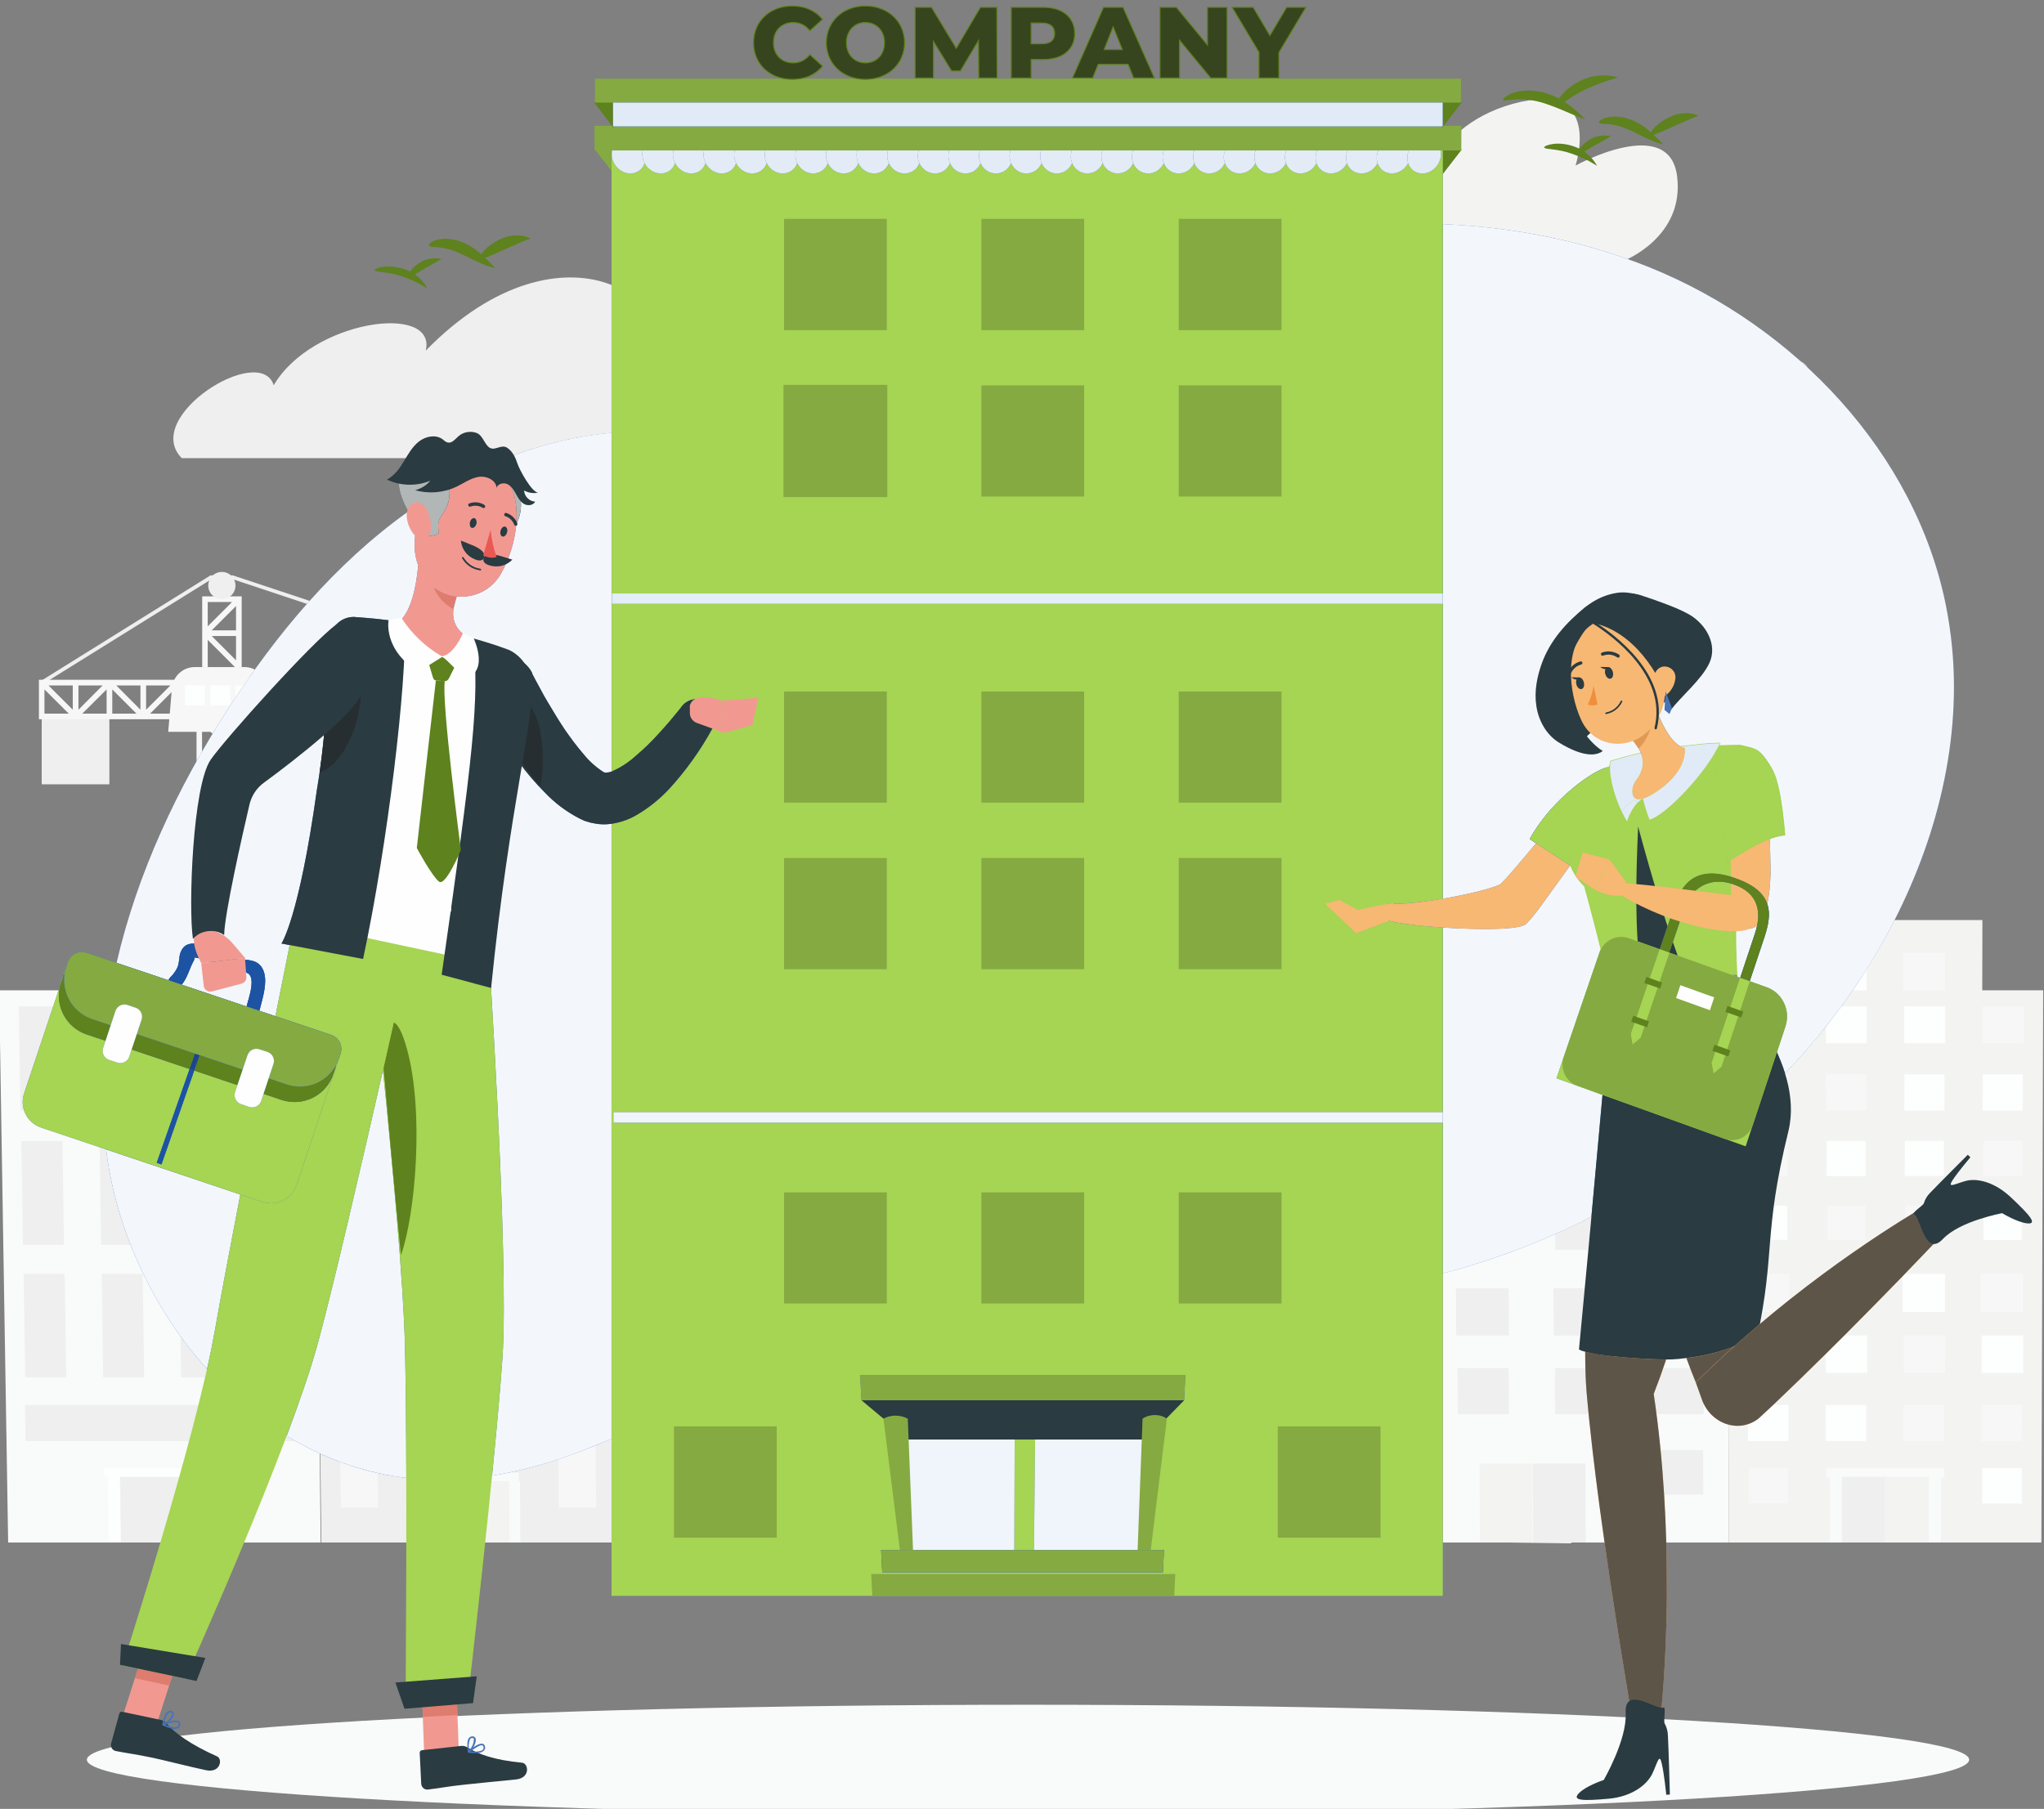 <?xml version="1.0" encoding="UTF-8"?>
<!DOCTYPE svg PUBLIC "-//W3C//DTD SVG 1.1//EN" "http://www.w3.org/Graphics/SVG/1.1/DTD/svg11.dtd">
<!-- Creator: CorelDRAW X7 -->
<svg xmlns="http://www.w3.org/2000/svg" xml:space="preserve" width="148mm" height="131mm" version="1.1" style="shape-rendering:geometricPrecision; text-rendering:geometricPrecision; image-rendering:optimizeQuality; fill-rule:evenodd; clip-rule:evenodd"
viewBox="0 0 14800 13100"
 xmlns:xlink="http://www.w3.org/1999/xlink">
 <rect x="0" y="0" width="14800" height="13100" fill="#808080" stroke="none"/>
 <defs>
  <style type="text/css">
   <![CDATA[
    .str0 {stroke:#5E821D;stroke-width:7.62}
    .str1 {stroke:#85AA42;stroke-width:7.62}
    .str2 {stroke:#A6D453;stroke-width:7.62}
    .fil23 {fill:#FEFEFE}
    .fil18 {fill:#F7B874}
    .fil27 {fill:#F19991}
    .fil26 {fill:#F18E3B}
    .fil34 {fill:#EA5854}
    .fil2 {fill:#FDFEFE}
    .fil13 {fill:#FBFDFE}
    .fil21 {fill:#F9FBFD}
    .fil4 {fill:#F9FAFA}
    .fil3 {fill:#F7F7F7}
    .fil7 {fill:#F3F7FC}
    .fil1 {fill:#F3F4F2}
    .fil15 {fill:#F0F4FB}
    .fil0 {fill:#EEEFEE}
    .fil29 {fill:#DE7C6F}
    .fil5 {fill:#E8EAE9}
    .fil25 {fill:#E19853}
    .fil14 {fill:#E3EEF9}
    .fil11 {fill:#E3EBF6}
    .fil12 {fill:#E0EBF7}
    .fil28 {fill:#D6D5D4}
    .fil24 {fill:#C7CBD3}
    .fil33 {fill:#B1B7B6}
    .fil22 {fill:#838D90}
    .fil19 {fill:#5E5549}
    .fil20 {fill:#698FC9}
    .fil6 {fill:#4673B8}
    .fil32 {fill:#272E31}
    .fil16 {fill:#2A3B41}
    .fil30 {fill:#1C53A2}
    .fil31 {fill:#1E458C}
    .fil17 {fill:#37451E}
    .fil8 {fill:#5E821D}
    .fil9 {fill:#85AA42}
    .fil10 {fill:#A6D453}
   ]]>
  </style>
 </defs>
 <g id="Layer_x0020_1">
  <path class="fil0" d="M1316 3318l3187 0c409,0 507,-572 121,-707 -5,-1 -9,-3 -14,-5 426,-356 -510,-1107 -1527,-67 80,-347 -824,-222 -1101,251 -98,-310 -960,229 -666,528z"/>
  <path class="fil1" d="M9841 1891l1911 0c0,0 449,-170 391,-617 -58,-448 -735,-75 -735,-75 0,0 205,-625 -450,-448 -655,178 -719,797 -719,797 0,0 -861,-150 -398,343z"/>
  <path class="fil1" d="M11597 3150l1262 0c0,0 296,-111 258,-407 -39,-296 -485,-49 -485,-49 0,0 135,-413 -298,-296 -432,117 -474,526 -474,526 0,0 -569,-99 -263,226z"/>
  <path class="fil1" d="M11010 9213l271 294 -275 0 4 -294zm2 -369l262 0 -266 278 4 -278zm3 -300l257 265 -261 0 4 -265zm5 -350l249 0 -253 252 4 -252zm3 -277l245 240 -248 1 3 -241zm5 -320l237 -1 -240 230 3 -229zm3 -257l235 219 -238 0 3 -219zm265 -51l1 220 -234 -218 233 -2zm4 534l-244 1 242 -231 2 230zm2 277l-246 -240 244 0 2 240zm2 350l-255 1 253 -254 2 253zm3 300l-258 -264 256 -1 2 265zm-3 411l-268 1 266 -280 2 279zm4 328l-270 -293 268 0 2 293zm47 69l-4 -374 0 -22 -3 -333 0 -22 -3 -317 -1 -20 -2 -302 -1 -20 -2 -288 -1 -18 -2 -275 0 -18 -3 -263 0 -17 -2 -218c-11,7 -23,13 -37,17l2 184 -233 1 188 -172c-18,4 -38,6 -59,7l-155 142 3 -166c-14,-6 -26,-13 -36,-22l-4 229 0 17 -5 263 0 17 -5 275 0 19 -5 287 0 20 -6 302 0 20 -5 317 -1 21 -6 333 0 23 -6 373 -33 1613 449 6 -22 -1619z"/>
  <path class="fil1" d="M11003 7016l-1 39c10,8 22,15 36,21l1 -60 -36 0zm325 -2l-18 0 -13 -12 -107 99c21,-1 40,-4 58,-7l44 -40 0 27c14,-4 26,-10 36,-17l0 -50z"/>
  <path class="fil1" d="M11381 6984c3,19 -4,37 -19,54l-13 12c-6,5 -13,10 -21,14 -10,7 -22,13 -36,17 -13,5 -28,10 -44,13 -18,3 -37,6 -58,7l-8 0 -18 1c-49,-1 -93,-11 -126,-26 -14,-6 -26,-13 -36,-21l-3 -2 -12 -12c-14,-15 -20,-33 -17,-52l27 -149 -71 1 246 -125 256 116 -72 2 25 150z"/>
  <polygon class="fil1" points="12509,7172 12518,11171 12808,11171 14491,11171 14781,11171 14794,7172 "/>
  <polygon class="fil1" points="12950,6663 12951,7555 13131,7555 14173,7555 14352,7555 14354,6663 "/>
  <polygon class="fil2" points="12949,7555 12653,7555 12652,7288 12948,7288 "/>
  <polygon class="fil2" points="13516,7555 13221,7555 13220,7288 13516,7288 "/>
  <polygon class="fil2" points="14084,7555 13788,7555 13788,7288 14085,7288 "/>
  <polygon class="fil3" points="14652,7555 14356,7555 14356,7288 14653,7288 "/>
  <polygon class="fil3" points="12945,8042 12656,8042 12655,7781 12944,7781 "/>
  <polygon class="fil3" points="13512,8042 13223,8042 13222,7781 13512,7781 "/>
  <polygon class="fil2" points="14079,8042 13789,8042 13790,7781 14079,7781 "/>
  <polygon class="fil2" points="14645,8042 14356,8042 14357,7781 14646,7781 "/>
  <polygon class="fil3" points="12942,8517 12660,8517 12659,8263 12942,8263 "/>
  <polygon class="fil2" points="13509,8517 13226,8517 13226,8263 13509,8263 "/>
  <polygon class="fil2" points="14075,8517 13792,8517 13793,8263 14075,8263 "/>
  <polygon class="fil2" points="13515,7172 13213,7172 13213,6900 13515,6900 "/>
  <polygon class="fil3" points="14083,7172 13781,7172 13781,6900 14083,6900 "/>
  <polygon class="fil3" points="14641,8517 14359,8517 14359,8263 14642,8263 "/>
  <polygon class="fil2" points="12941,8980 12666,8980 12665,8732 12941,8732 "/>
  <polygon class="fil3" points="13507,8980 13231,8980 13231,8732 13507,8732 "/>
  <polygon class="fil3" points="14073,8980 13797,8980 13797,8732 14073,8732 "/>
  <polygon class="fil2" points="14639,8980 14363,8980 14363,8732 14639,8732 "/>
  <polygon class="fil3" points="12954,9502 12646,9502 12646,9225 12954,9225 "/>
  <polygon class="fil2" points="13518,9502 13211,9502 13211,9225 13519,9225 "/>
  <polygon class="fil2" points="14083,9502 13776,9502 13776,9225 14083,9225 "/>
  <polygon class="fil3" points="14648,9502 14340,9502 14341,9225 14648,9225 "/>
  <polygon class="fil3" points="12956,9942 12655,9942 12655,9672 12955,9672 "/>
  <polygon class="fil2" points="13520,9942 13220,9942 13219,9672 13520,9672 "/>
  <polygon class="fil3" points="14084,9942 13784,9942 13784,9672 14085,9672 "/>
  <polygon class="fil2" points="14649,9942 14348,9942 14349,9672 14650,9672 "/>
  <polygon class="fil2" points="12949,10437 12656,10437 12656,10175 12949,10175 "/>
  <polygon class="fil2" points="13513,10437 13220,10437 13219,10175 13513,10175 "/>
  <polygon class="fil3" points="14076,10437 13783,10437 13783,10175 14076,10175 "/>
  <polygon class="fil3" points="14639,10437 14346,10437 14347,10175 14640,10175 "/>
  <polygon class="fil3" points="12949,10888 12663,10888 12663,10632 12949,10632 "/>
  <polygon class="fil2" points="14638,10888 14352,10888 14353,10632 14639,10632 "/>
  <polygon class="fil4" points="14078,10632 13223,10632 13225,10696 13249,10696 13249,11171 13334,11171 13334,10696 13968,10696 13967,11171 14053,11171 14054,10696 14079,10696 "/>
  <polygon class="fil0" points="13655,11171 13338,11171 13338,10696 13655,10696 "/>
  <polygon class="fil1" points="13964,11171 13647,11171 13647,10696 13964,10696 "/>
  <polygon class="fil4" points="12512,8445 12518,11171 12155,11171 10044,11171 9681,11171 9655,8445 "/>
  <polygon class="fil0" points="11969,9051 12323,9051 12322,8732 11968,8732 "/>
  <polygon class="fil0" points="11262,9051 11616,9051 11615,8732 11260,8732 "/>
  <polygon class="fil0" points="10555,9051 10909,9051 10907,8732 10553,8732 "/>
  <polygon class="fil0" points="9848,9051 10203,9051 10200,8732 9845,8732 "/>
  <polygon class="fil0" points="11955,9672 12337,9672 12336,9329 11954,9329 "/>
  <polygon class="fil0" points="11250,9672 11632,9672 11630,9329 11248,9329 "/>
  <polygon class="fil0" points="10544,9672 10926,9672 10924,9329 10542,9329 "/>
  <polygon class="fil0" points="9839,9672 10221,9672 10218,9329 9836,9329 "/>
  <polygon class="fil0" points="11965,10241 12336,10241 12335,9908 11964,9908 "/>
  <polygon class="fil0" points="11260,10241 11631,10241 11629,9908 11259,9908 "/>
  <polygon class="fil0" points="10556,10241 10926,10241 10924,9908 10553,9908 "/>
  <polygon class="fil0" points="9851,10241 10221,10241 10219,9908 9848,9908 "/>
  <polygon class="fil0" points="11973,10824 12333,10824 12332,10502 11972,10502 "/>
  <polygon class="fil0" points="9862,10824 10221,10824 10218,10502 9859,10502 "/>
  <polygon class="fil4" points="10539,10502 11651,10502 11651,10599 11580,10599 11583,11171 11480,11171 11477,10599 10714,10599 10718,11171 10616,11171 10612,10599 10540,10599 "/>
  <polygon class="fil0" points="11102,11171 11482,11171 11480,10599 11098,10599 "/>
  <polygon class="fil1" points="10716,11171 11097,11171 11093,10599 10712,10599 "/>
  <path class="fil1" d="M4002 6110c0,-42 0,-85 0,-128 0,-20 -30,-20 -30,0 0,47 0,94 0,141 0,9 7,15 15,15 48,5 84,65 43,105 -38,39 -99,9 -104,-43 -2,-19 -33,-20 -31,0 8,76 96,126 157,65 56,-57 18,-137 -50,-155z"/>
  <path class="fil3" d="M1750 6122l-258 -258 258 0 0 258zm0 655l-258 -257 258 0 0 257zm0 655l-258 -257 258 0 0 257zm-258 357l258 -258 0 258 -258 0zm229 -287l-258 258 0 -258 258 0zm29 -626l0 258 -258 0 258 -258zm-29 -29l-258 258 0 -258 258 0zm29 -626l0 258 -258 0 258 -258zm-29 -29l-258 258 0 -258 258 0zm29 -626l0 258 -258 0 258 -258zm-29 -29l-258 258 0 -258 258 0zm-258 -299l258 258 -258 0 0 -258zm0 655l258 258 -258 0 0 -258zm0 655l258 258 -258 0 0 -258zm0 655l258 258 -258 0 0 -258zm287 -2014l0 278 -293 -293 -14 15 -20 0 0 327 0 21 0 307 0 20 0 308 0 20 0 307 0 21 0 307 0 20 0 307 0 21 0 307 0 20 0 328 367 0 0 -328 0 -20 0 -307 0 -21 0 -307 0 -20 0 -307 0 -21 0 -307 0 -20 0 -308 0 -20 0 -307 0 -21 0 -327 -40 0z"/>
  <path class="fil3" d="M1533 4565l176 -176 0 176 -176 0zm176 217l-176 -176 176 0 0 176zm-29 -422l-176 176 0 -176 176 0zm-216 -41l0 246 0 20 0 246 40 0 0 -197 211 211 14 -14 21 0 0 -246 0 -20 0 -246 -286 0z"/>
  <polygon class="fil0" points="792,5680 302,5680 302,5189 792,5189 "/>
  <polygon class="fil0" points="3994,5898 3966,5898 3966,4953 1683,4194 1532,4194 309,4955 295,4932 1524,4167 1687,4167 1689,4168 3994,4933 "/>
  <path class="fil3" d="M3539 4964l175 0 0 176 -175 -176zm-29 204l0 -175 176 175 -176 0zm-41 0l-175 0 175 -175 0 175zm-204 -204l175 0 -175 176 0 -176zm-41 204l-176 0 176 -175 0 175zm-204 -204l175 0 -175 176 0 -176zm-41 176l-176 -176 176 0 0 176zm-205 28l0 -175 176 175 -176 0zm-40 0l-176 0 176 -175 0 175zm-205 -204l176 0 -176 176 0 -176zm-41 176l-175 -176 175 0 0 176zm-204 28l0 -175 176 175 -176 0zm-41 0l-175 0 175 -175 0 175zm-204 -204l175 0 -175 176 0 -176zm-41 176l-176 -176 176 0 0 176zm-204 28l0 -175 175 175 -175 0zm-41 0l-176 0 176 -175 0 175zm-205 -204l176 0 -176 176 0 -176zm-40 176l-176 -176 176 0 0 176zm-205 28l0 -175 176 175 -176 0zm-41 0l-175 0 175 -175 0 175zm-204 -204l176 0 -176 176 0 -176zm-41 176l-175 -176 175 0 0 176zm-204 28l0 -175 175 175 -175 0zm-41 0l-176 0 176 -175 0 175zm-204 -204l175 0 -175 176 0 -176zm-41 176l-176 -176 176 0 0 176zm-205 28l0 -175 176 175 -176 0zm3433 -204l176 0 -176 176 0 -176zm-41 246l28 0 287 -287 -294 0 -21 0 -224 0 -21 0 -225 0 -20 0 -225 0 -20 0 -225 0 -20 0 -225 0 -21 0 -224 0 -21 0 -225 0 -20 0 -225 0 -20 0 -225 0 -20 0 -225 0 -21 0 -224 0 -21 0 -225 0 -20 0 -225 0 -20 0 -245 0 0 286 245 0 20 0 225 0 20 0 225 0 21 0 224 0 21 0 225 0 20 0 225 0 20 0 225 0 20 0 225 0 21 0 224 0 21 0 225 0 20 0 225 0 20 0 225 0 20 0 225 0 21 0 224 0 0 1z"/>
  <path class="fil3" d="M1972 5300l-754 0 27 -317c8,-86 79,-152 165,-152l360 0c84,0 155,63 164,147l38 322z"/>
  <polygon class="fil2" points="1484,5108 1339,5108 1339,4963 1484,4963 "/>
  <polygon class="fil2" points="1667,5108 1522,5108 1522,4963 1667,4963 "/>
  <polygon class="fil2" points="1850,5108 1705,5108 1705,4963 1850,4963 "/>
  <path class="fil0" d="M1705 4241c0,54 -44,98 -98,98 -55,0 -99,-44 -99,-98 0,-55 44,-99 99,-99 54,0 98,44 98,99z"/>
  <path class="fil0" d="M3987 6067c-47,0 -84,-38 -84,-85l0 -84 168 0 0 84c0,47 -37,85 -84,85z"/>
  <polygon class="fil4" points="-6,7172 59,11171 349,11171 2032,11171 2322,11171 2279,7172 "/>
  <polygon class="fil0" points="136,7288 144,7775 146,7908 149,8042 445,8042 443,7908 441,7775 433,7288 "/>
  <polygon class="fil0" points="704,7288 712,7775 714,7908 715,8042 1012,8042 1010,7908 1008,7775 1001,7288 "/>
  <polygon class="fil0" points="1272,7288 1279,7775 1281,7908 1282,8042 1579,8042 1577,7908 1576,7775 1569,7288 "/>
  <polygon class="fil0" points="1840,7288 1846,7775 1849,7981 1849,8042 2146,8042 2145,7981 2143,7775 2137,7288 "/>
  <polygon class="fil0" points="154,8263 162,8749 164,8882 166,9016 463,9016 461,8882 459,8749 452,8263 "/>
  <polygon class="fil0" points="721,8263 728,8749 731,8937 732,9016 1029,9016 1028,8937 1025,8749 1018,8263 "/>
  <polygon class="fil0" points="1287,8263 1294,8749 1295,8882 1297,9016 1594,9016 1592,8882 1591,8749 1585,8263 "/>
  <polygon class="fil0" points="1854,8263 1859,8749 1861,8882 1863,9016 2159,9016 2158,8882 2156,8749 2151,8263 "/>
  <polygon class="fil0" points="171,9225 179,9709 181,9842 183,9975 480,9975 478,9842 476,9709 468,9225 "/>
  <polygon class="fil0" points="736,9225 743,9709 745,9842 747,9975 1044,9975 1042,9842 1040,9709 1033,9225 "/>
  <polygon class="fil0" points="1301,9225 1308,9709 1309,9842 1311,9975 1607,9975 1606,9842 1604,9709 1598,9225 "/>
  <polygon class="fil0" points="1866,9225 1872,9709 1874,9893 1875,9975 2171,9975 2170,9893 2168,9709 2163,9225 "/>
  <polygon class="fil0" points="2031,10175 1884,10175 1610,10175 1316,10175 1042,10175 748,10175 181,10175 185,10437 752,10437 1045,10437 1320,10437 1613,10437 1887,10437 2034,10437 2180,10437 2177,10175 "/>
  <polygon class="fil2" points="1609,10632 755,10632 754,10696 780,10696 787,11171 873,11171 866,10696 1499,10696 1506,11171 1591,11171 1585,10696 1609,10696 "/>
  <polygon class="fil0" points="1193,11171 876,11171 870,10696 1186,10696 "/>
  <polygon class="fil0" points="1502,11171 1185,11171 1179,10696 1496,10696 "/>
  <polygon class="fil0" points="4434,7403 4460,11171 4187,11171 2600,11171 2327,11171 2281,7403 "/>
  <polygon class="fil3" points="3673,10241 3790,10241 4312,10241 4312,10361 4313,10482 4317,10919 4046,10919 4043,10470 3779,10470 3675,10470 3523,10470 3521,10241 "/>
  <polygon class="fil3" points="2644,10241 2748,10241 3243,10241 3246,10470 2733,10470 2738,10919 2468,10919 2463,10482 2461,10307 2460,10241 "/>
  <polygon class="fil4" points="3021,10664 3756,10664 3757,10728 3765,10728 3768,11171 3689,11171 3685,10728 3094,10728 3099,11171 3019,11171 3014,10728 3022,10728 "/>
  <polygon class="fil1" points="3391,11171 3686,11171 3682,10728 3386,10728 "/>
  <polygon class="fil5" points="3102,11171 3397,11171 3393,10728 3097,10728 "/>
  <polygon class="fil3" points="3483,7555 4302,7555 4307,8263 3489,8263 "/>
  <polygon class="fil3" points="2420,7555 3240,7555 3247,8263 2429,8263 "/>
  <polygon class="fil3" points="3505,8445 4290,8445 4295,9121 3511,9121 "/>
  <polygon class="fil3" points="2445,8445 3229,8445 3236,9121 2453,9121 "/>
  <polygon class="fil3" points="3513,9364 4302,9364 4307,10042 3520,10042 "/>
  <polygon class="fil3" points="2456,9364 3245,9364 3252,10042 2464,10042 "/>
  <path class="fil6" d="M3367 3453c-719,374 -1278,1003 -1718,1685 -625,969 -1048,2131 -869,3271 179,1140 1086,2210 2234,2301 1471,117 2668,-1278 4136,-1431 559,-59 1119,68 1680,104 1660,106 3351,-644 4388,-1945 680,-853 1086,-1977 873,-3047 -221,-1112 -1098,-2031 -2148,-2455 -1049,-424 -2244,-394 -3332,-81 -1008,289 -1812,844 -2715,1342 -364,201 -777,-69 -1184,-74 -466,-6 -933,115 -1345,330z"/>
  <path class="fil7" d="M2942 10703c-70,-8 -139,-20 -207,-35 -92,-21 -183,-48 -271,-80 -50,-19 -100,-40 -149,-62 -59,-27 -117,-57 -174,-89 -22,-12 -44,-25 -65,-38 95,-255 178,-494 228,-680 110,-404 314,-1289 469,-1968 71,700 148,1541 159,1990 6,252 9,602 10,962zm621 -16c31,-313 59,-617 75,-850 50,-728 -106,-3057 -106,-3057l-24 -5c147,-545 221,-948 254,-1249 55,74 114,144 179,209 73,78 159,143 254,192l21 10c7,3 18,9 28,11 19,7 39,12 59,15 24,5 47,7 71,7 15,0 31,-1 46,-3 3,0 5,-1 8,-1l0 4453c-38,16 -76,33 -115,48 -89,37 -179,71 -269,101 -158,52 -318,93 -481,119zm-2064 -772c-374,-416 -632,-953 -719,-1506 -4,-28 -8,-57 -12,-85l972 326c-73,380 -141,737 -184,984 -15,85 -34,180 -57,281zm8948 -692l0 -1093 1 0 0 -75 -1 0 0 -1338c102,7 210,11 306,11 149,0 270,-10 298,-38 71,-70 142,-182 318,-422l5 3c21,50 52,101 100,147 0,0 68,245 119,455 -5,8 -9,17 -12,27l-311 909 148 53c1,0 2,1 3,1l182 66c-24,267 -52,578 -80,883 -86,44 -173,86 -262,125 -263,117 -536,212 -814,286zm2478 -1450c-16,-52 -37,-104 -59,-153l62 -188c7,-23 11,-47 11,-71 0,-92 -57,-179 -147,-211l-123 -44 107 -320c19,-57 32,-112 32,-163 0,-26 -3,-52 -12,-76 13,-56 21,-128 24,-220 0,0 -1,-112 -5,-254 36,-13 72,-23 108,-26l0 0c-21,-240 -49,-400 -95,-479 -27,-46 -55,-93 -96,-126 -18,-14 -50,-25 -80,-32 -7,-2 -15,-3 -22,-4 -6,-2 -12,-4 -18,-6 -9,-1 -17,-2 -26,-2 0,0 0,0 0,0 -43,0 -91,1 -142,4l11 -19c-59,1 -123,5 -189,14 -31,3 -63,6 -95,10 -110,-56 -189,-282 -224,-415l-128 366c13,15 25,31 36,48 3,5 7,10 10,15 0,0 0,0 0,0 6,11 12,22 16,34 -19,4 -38,9 -58,13 -53,13 -108,29 -160,45 -3,12 -6,25 -8,40 -3,1 -6,2 -10,3l0 0c-95,12 -409,228 -569,521l0 0 46 30c-59,71 -242,291 -264,300 -76,34 -246,73 -411,102l0 -2136 1 0 0 -75 -1 0 0 -2675c513,22 1020,121 1496,313 1050,424 1927,1343 2148,2455 38,193 57,388 57,583 0,716 -245,1430 -633,2047 -33,51 -66,102 -100,151 -27,39 -54,78 -82,116 -37,50 -74,99 -113,147 0,1 -1,2 -2,3 -31,39 -63,79 -96,117 -64,75 -129,148 -197,218zm-10931 -413l-116 -39c14,-57 42,-142 42,-217 0,-41 -9,-80 -32,-108 -42,-51 -106,-41 -164,-52 -103,-21 -209,-111 -317,-111 -6,0 -13,1 -19,1 -39,4 -61,21 -78,57 -18,40 -7,85 -31,127 -12,22 -28,43 -46,60 -7,7 -11,14 -13,22l-376 -126c149,-649 443,-1275 805,-1836 352,-547 781,-1059 1308,-1434 24,44 49,80 61,97 -21,111 -25,200 10,293 -14,158 -50,330 -137,409l-17 -2c-104,-17 -213,-26 -300,-32l-3 -1 -5 0c-2,0 -4,0 -6,0 -91,0 -167,73 -170,165 -8,251 -28,692 -96,1090 -129,926 -256,1110 -256,1110l59 12c-24,120 -60,301 -103,515zm-209 -70l-273 -92 -197 -66c44,-54 54,-112 87,-173 5,-9 7,-16 7,-21 0,-2 -1,-3 -1,-5 4,2 10,3 19,4 21,2 43,14 62,21 50,20 98,43 148,61 44,16 121,9 158,30 20,12 27,37 27,66 0,60 -29,141 -37,175zm10815 -208l-20 -7 -1 -7c-1,-2 -2,-3 -3,-4 -7,-129 -11,-253 -7,-389 1,2 2,3 3,4 20,23 54,46 91,46 20,0 40,-6 60,-24 -4,20 -9,40 -16,60l-107 321zm-8215 -1486c-6,-1 -9,-2 -9,-2l-2 -1 -1 0 -7 -4c-52,-34 -99,-76 -138,-124 -49,-57 -94,-117 -137,-179 -43,-64 -84,-132 -125,-201 -20,-34 -40,-69 -58,-104 -19,-34 -39,-72 -55,-103l0 -5c-32,-62 -89,-102 -153,-113 -20,-18 -43,-33 -68,-44 -58,-28 -118,-52 -179,-72 -9,-2 -18,-4 -27,-7 0,0 0,0 0,0 -124,-59 -154,-140 -143,-226 0,0 0,0 0,0l24 -91 0 0c0,0 0,0 0,-1 11,2 23,2 35,2 49,0 99,-11 146,-34 60,-30 109,-77 141,-136 54,-94 99,-227 110,-358 22,-43 33,-89 33,-136 0,-46 -11,-93 -33,-135l-56 -28c-18,-32 -42,-61 -71,-86 -19,-17 -40,-32 -61,-43 278,-122 575,-202 877,-231l0 2454c-14,5 -29,7 -43,8z"/>
  <path class="fil4" d="M14258 12744c0,221 -3051,399 -6815,399 -3763,0 -6814,-178 -6814,-399 0,-220 3051,-398 6814,-398 3764,0 6815,178 6815,398z"/>
  <polygon class="fil6" points="4309,1086 4440,1256 10445,1256 10577,1086 "/>
  <polygon class="fil8 str0" points="10447,1254 10447,1086 10577,1086 "/>
  <polygon class="fil9" points="4428,1240 4309,1086 4428,1086 "/>
  <polygon class="fil6" points="10447,11558 4428,11558 4428,868 10447,868 "/>
  <path class="fil10" d="M10447 11558l-6019 0 0 -5592c62,-9 121,-30 175,-60 89,-51 169,-115 239,-189 123,-134 229,-282 316,-441 42,-63 25,-148 -37,-190 -24,-16 -50,-23 -76,-23 -44,0 -88,21 -114,60l-4 6c-23,28 -49,60 -75,91 -26,31 -53,60 -79,89 -52,58 -107,112 -166,162 -49,45 -105,83 -166,111 -4,2 -8,4 -13,6l0 -4502 5 0c-3,14 -4,29 -3,45 8,69 68,125 134,125 50,0 89,-30 103,-75 23,45 69,75 118,75 49,0 89,-30 103,-75 23,45 68,75 117,75 50,0 89,-30 104,-75 23,45 68,75 117,75 49,0 89,-30 104,-75 22,45 67,75 116,75 50,0 90,-30 106,-75 21,45 66,75 115,75 49,0 90,-30 106,-75 21,45 65,75 115,75 49,0 90,-30 106,-75 21,45 65,75 114,75 49,0 90,-30 107,-75 21,45 64,75 114,75 49,0 90,-30 107,-75 20,45 64,75 113,75 50,0 91,-30 108,-75 20,45 64,75 113,75 49,0 91,-30 109,-75 19,45 62,75 111,75 50,0 92,-30 110,-75 19,45 62,75 111,75 49,0 91,-30 110,-75 19,45 61,75 110,75 50,0 92,-30 111,-75 18,45 61,75 110,75 49,0 92,-30 111,-75 18,45 60,75 110,75 49,0 92,-30 111,-75 18,45 60,75 109,75 49,0 93,-30 112,-75 18,45 59,75 109,75 49,0 92,-30 113,-75 17,45 58,75 107,75 49,0 93,-30 114,-75 16,45 58,75 107,75 49,0 93,-30 114,-75 16,45 57,75 106,75 50,0 94,-30 115,-75 16,45 57,75 106,75 49,0 94,-30 115,-75 16,45 56,75 105,75 50,0 94,-30 116,-75 16,45 56,75 105,75 49,0 94,-30 116,-75 15,45 55,75 105,75 49,0 94,-30 117,-75 14,45 54,75 103,75 49,0 95,-30 118,-75 14,45 53,75 103,75 66,0 126,-56 133,-125 2,-16 1,-31 -3,-45l18 0 0 3212 -6017 0 0 75 6017 0 0 2136c-128,21 -253,36 -331,36 -18,0 -33,-1 -46,-2 0,0 -1,-1 -2,-1 -36,0 -83,94 -10,125 41,18 205,38 389,50l0 1338 -6005 0 0 75 6005 0 0 1093 0 1948 0 387zm-4067 -332l8 161 2032 0 8 -161 -2048 0zm1115 -801l-8 801 772 0 38 -801 -802 0zm-918 0l-5 801 772 0 3 -801 -770 0zm-349 -465l10 181 2336 0 9 -181 -2355 0zm4219 -9045l-6019 0 0 -15 11 15 6007 0 1 -1 0 1z"/>
  <path class="fil11" d="M4564 1256c-66,0 -126,-56 -134,-125 -1,-16 0,-31 3,-45l222 0c-4,14 -5,29 -3,45 2,18 7,35 15,50 -14,45 -53,75 -103,75z"/>
  <path class="fil11" d="M4785 1256c-49,0 -95,-30 -118,-75 -8,-15 -13,-32 -15,-50 -2,-16 -1,-31 3,-45l222 0c-4,14 -5,29 -4,45 2,18 7,35 15,50 -14,45 -54,75 -103,75z"/>
  <path class="fil11" d="M5005 1256c-49,0 -94,-30 -117,-75 -8,-15 -13,-32 -15,-50 -1,-16 0,-31 4,-45l222 0c-4,14 -5,29 -4,45 1,18 6,35 14,50 -15,45 -54,75 -104,75z"/>
  <path class="fil11" d="M5226 1256c-49,0 -94,-30 -117,-75 -8,-15 -13,-32 -14,-50 -1,-16 0,-31 4,-45l222 0c-4,14 -6,29 -5,45 2,18 7,35 14,50 -15,45 -55,75 -104,75z"/>
  <path class="fil11" d="M5446 1256c-49,0 -94,-30 -116,-75 -7,-15 -12,-32 -14,-50 -1,-16 1,-31 5,-45l222 0c-4,14 -6,29 -5,45 1,18 6,35 14,50 -16,45 -56,75 -106,75z"/>
  <path class="fil11" d="M5667 1256c-49,0 -94,-30 -115,-75 -8,-15 -13,-32 -14,-50 -1,-16 1,-31 5,-45l222 0c-5,14 -6,29 -5,45 1,18 5,35 13,50 -16,45 -57,75 -106,75z"/>
  <path class="fil11" d="M5888 1256c-50,0 -94,-30 -115,-75 -8,-15 -12,-32 -13,-50 -1,-16 0,-31 5,-45l222 0c-5,14 -7,29 -6,45 1,18 6,35 13,50 -16,45 -57,75 -106,75z"/>
  <path class="fil11" d="M6108 1256c-49,0 -93,-30 -114,-75 -7,-15 -12,-32 -13,-50 -1,-16 1,-31 6,-45l221 0c-4,14 -6,29 -5,45 1,18 5,35 12,50 -17,45 -58,75 -107,75z"/>
  <path class="fil11" d="M6329 1256c-50,0 -93,-30 -114,-75 -7,-15 -11,-32 -12,-50 -1,-16 1,-31 5,-45l222 0c-4,14 -6,29 -6,45 1,18 5,35 12,50 -17,45 -58,75 -107,75z"/>
  <path class="fil11" d="M6549 1256c-49,0 -93,-30 -113,-75 -7,-15 -11,-32 -12,-50 0,-16 2,-31 6,-45l222 0c-4,14 -7,29 -6,45 0,18 4,35 11,50 -17,45 -58,75 -108,75z"/>
  <path class="fil11" d="M6770 1256c-49,0 -93,-30 -113,-75 -7,-15 -11,-32 -11,-50 -1,-16 2,-31 6,-45l222 0c-5,14 -7,29 -7,45 1,18 5,35 12,50 -18,45 -60,75 -109,75z"/>
  <path class="fil11" d="M6990 1256c-49,0 -92,-30 -111,-75 -7,-15 -11,-32 -12,-50 0,-16 2,-31 7,-45l222 0c-5,14 -7,29 -7,45 0,18 4,35 11,50 -18,45 -60,75 -110,75z"/>
  <path class="fil11" d="M7211 1256c-49,0 -92,-30 -111,-75 -7,-15 -11,-32 -11,-50 0,-16 2,-31 7,-45l222 0c-5,14 -8,29 -8,45 1,18 4,35 11,50 -19,45 -61,75 -110,75z"/>
  <path class="fil11" d="M7431 1256c-49,0 -91,-30 -110,-75 -7,-15 -10,-32 -11,-50 0,-16 3,-31 8,-45l222 0c-5,14 -8,29 -8,45 0,18 4,35 10,50 -19,45 -61,75 -111,75z"/>
  <path class="fil11" d="M7652 1256c-49,0 -92,-30 -110,-75 -6,-15 -10,-32 -10,-50 0,-16 3,-31 8,-45l222 0c-5,14 -8,29 -8,45 -1,18 3,35 9,50 -19,45 -62,75 -111,75z"/>
  <path class="fil11" d="M7873 1256c-50,0 -92,-30 -110,-75 -6,-15 -10,-32 -9,-50 0,-16 3,-31 8,-45l222 0c-6,14 -9,29 -9,45 0,18 3,35 9,50 -19,45 -62,75 -111,75z"/>
  <path class="fil11" d="M8093 1256c-49,0 -91,-30 -109,-75 -6,-15 -9,-32 -9,-50 0,-16 3,-31 9,-45l222 0c-6,14 -9,29 -9,45 -1,18 2,35 8,50 -19,45 -63,75 -112,75z"/>
  <path class="fil11" d="M8314 1256c-50,0 -91,-30 -109,-75 -6,-15 -9,-32 -8,-50 0,-16 3,-31 9,-45l221 0c-5,14 -8,29 -9,45 0,18 3,35 9,50 -21,45 -64,75 -113,75z"/>
  <path class="fil11" d="M8534 1256c-49,0 -90,-30 -107,-75 -6,-15 -9,-32 -9,-50 1,-16 4,-31 9,-45l222 0c-5,14 -9,29 -9,45 -1,18 2,35 8,50 -21,45 -65,75 -114,75z"/>
  <path class="fil11" d="M8755 1256c-49,0 -91,-30 -107,-75 -6,-15 -9,-32 -8,-50 0,-16 4,-31 9,-45l222 0c-5,14 -9,29 -10,45 -1,18 2,35 8,50 -21,45 -65,75 -114,75z"/>
  <path class="fil11" d="M8975 1256c-49,0 -90,-30 -106,-75 -6,-15 -9,-32 -8,-50 1,-16 5,-31 10,-45l222 0c-6,14 -9,29 -10,45 -1,18 1,35 7,50 -21,45 -65,75 -115,75z"/>
  <path class="fil11" d="M9196 1256c-49,0 -90,-30 -106,-75 -6,-15 -8,-32 -7,-50 1,-16 4,-31 10,-45l222 0c-6,14 -10,29 -11,45 -1,18 2,35 7,50 -21,45 -66,75 -115,75z"/>
  <path class="fil11" d="M9416 1256c-49,0 -89,-30 -105,-75 -5,-15 -8,-32 -7,-50 1,-16 5,-31 11,-45l222 0c-6,14 -10,29 -11,45 -1,18 1,35 6,50 -22,45 -66,75 -116,75z"/>
  <path class="fil11" d="M9637 1256c-49,0 -89,-30 -105,-75 -5,-15 -7,-32 -6,-50 1,-16 5,-31 11,-45l222 0c-6,14 -10,29 -11,45 -2,18 0,35 5,50 -22,45 -67,75 -116,75z"/>
  <path class="fil11" d="M9858 1256c-50,0 -90,-30 -105,-75 -5,-15 -7,-32 -5,-50 1,-16 5,-31 11,-45l222 0c-6,14 -10,29 -12,45 -2,18 1,35 6,50 -23,45 -68,75 -117,75z"/>
  <path class="fil11" d="M10078 1256c-49,0 -89,-30 -103,-75 -5,-15 -8,-32 -6,-50 2,-16 6,-31 12,-45l222 0c-7,14 -11,29 -12,45 -2,18 0,35 5,50 -23,45 -69,75 -118,75z"/>
  <path class="fil11" d="M10299 1256c-50,0 -89,-30 -103,-75 -5,-15 -7,-32 -5,-50 1,-16 5,-31 12,-45l226 0c4,14 5,29 3,45 -7,69 -67,125 -133,125z"/>
  <polygon class="fil9 str1" points="4309,915 10578,915 10577,1086 4309,1086 "/>
  <polygon class="fil6" points="4308,743 4439,915 10446,915 10578,743 "/>
  <polygon class="fil8 str0" points="10446,915 10446,743 4439,743 4439,915 4308,743 10578,743 "/>
  <polygon class="fil9" points="4308,570 10579,570 10578,743 4308,743 "/>
  <polygon class="fil6" points="4439,743 10446,743 10446,915 4439,915 "/>
  <polygon class="fil12" points="10446,915 4439,915 4439,743 10446,743 "/>
  <polygon class="fil13" points="10448,4373 10447,4373 10447,4298 10448,4298 "/>
  <polygon class="fil14" points="10447,4373 4430,4373 4430,4298 10447,4298 "/>
  <polygon class="fil2" points="10448,8130 10447,8130 10447,8055 10448,8055 "/>
  <polygon class="fil15" points="10447,8130 4442,8130 4442,8055 10447,8055 "/>
  <polygon class="fil9" points="6421,2391 5677,2391 5677,1585 6421,1585 "/>
  <polygon class="fil9" points="7850,2391 7106,2391 7106,1585 7850,1585 "/>
  <polygon class="fil9" points="9279,2391 8535,2391 8535,1585 9279,1585 "/>
  <polygon class="fil9 str1" points="6421,3596 5677,3596 5677,2791 6421,2791 "/>
  <polygon class="fil9" points="7850,3596 7106,3596 7106,2791 7850,2791 "/>
  <polygon class="fil9" points="9279,3596 8535,3596 8535,2791 9279,2791 "/>
  <polygon class="fil9" points="6421,9440 5677,9440 5677,8635 6421,8635 "/>
  <polygon class="fil9" points="7850,9440 7106,9440 7106,8635 7850,8635 "/>
  <polygon class="fil9" points="9279,9440 8535,9440 8535,8635 9279,8635 "/>
  <polygon class="fil9" points="5624,11136 4880,11136 4880,10330 5624,10330 "/>
  <polygon class="fil9" points="9996,11136 9252,11136 9252,10330 9996,10330 "/>
  <polygon class="fil9" points="6421,5813 5677,5813 5677,5008 6421,5008 "/>
  <polygon class="fil9" points="7850,5813 7106,5813 7106,5008 7850,5008 "/>
  <polygon class="fil9" points="9279,5813 8535,5813 8535,5008 9279,5008 "/>
  <polygon class="fil9" points="6421,7019 5677,7019 5677,6214 6421,6214 "/>
  <polygon class="fil9" points="7850,7019 7106,7019 7106,6214 7850,6214 "/>
  <polygon class="fil9" points="9279,7019 8535,7019 8535,6214 9279,6214 "/>
  <polygon class="fil15" points="7344,11226 6572,11226 6577,10425 7347,10425 "/>
  <polygon class="fil15" points="8259,11226 7487,11226 7495,10425 8297,10425 "/>
  <polygon class="fil6" points="8420,11387 6388,11387 6380,11226 8428,11226 "/>
  <polygon class="fil9" points="8420,11387 6388,11387 6380,11226 8428,11226 "/>
  <polygon class="fil9" points="8502,11558 6316,11558 6308,11399 8510,11399 "/>
  <polygon class="fil9" points="8574,10141 6238,10141 6228,9960 8583,9960 "/>
  <polygon class="fil16" points="6238,10141 6577,10425 8297,10425 8574,10141 "/>
  <path class="fil9" d="M6397 10274l119 952 95 0 -38 -952c-55,-29 -124,-29 -176,0z"/>
  <path class="fil9" d="M8449 10274l-117 952 -95 0 36 -952c52,-35 127,-35 176,0z"/>
  <path class="fil17 str0" d="M5456 309c0,-155 118,-266 280,-266 94,0 170,35 220,97l-92 83c-32,-39 -71,-60 -120,-60 -84,0 -143,58 -143,146 0,88 59,146 143,146 49,0 88,-21 120,-60l92 84c-50,62 -126,96 -220,96 -162,0 -280,-110 -280,-266z"/>
  <path class="fil17 str0" d="M6404 309c0,-88 -60,-146 -138,-146 -77,0 -137,58 -137,146 0,89 60,146 137,146 78,0 138,-57 138,-146zm-421 0c0,-153 120,-266 283,-266 164,0 284,113 284,266 0,154 -120,266 -284,266 -163,0 -283,-112 -283,-266z"/>
  <polygon class="fil17 str0" points="7087,565 7085,294 6954,514 6890,514 6759,301 6759,565 6626,565 6626,53 6745,53 6924,349 7099,53 7218,53 7220,565 "/>
  <path class="fil17 str0" d="M7636 243c0,-48 -30,-76 -90,-76l-80 0 0 150 80 0c60,0 90,-28 90,-74zm146 0c0,116 -88,188 -227,188l-89 0 0 134 -144 0 0 -512 233 0c139,0 227,73 227,190z"/>
  <path class="fil17 str0" d="M8126 359l-66 -164 -65 164 131 0zm42 107l-216 0 -40 99 -147 0 225 -512 142 0 227 512 -151 0 -40 -99z"/>
  <polygon class="fil17 str0" points="8885,53 8885,565 8766,565 8541,292 8541,565 8399,565 8399,53 8518,53 8743,326 8743,53 "/>
  <polygon class="fil17 str0" points="9260,381 9260,565 9116,565 9116,379 8921,53 9074,53 9195,257 9316,53 9456,53 "/>
  <path class="fil18" d="M11386 6245c-189,256 -262,373 -335,445 -80,79 -894,19 -993,-23 -75,-31 -23,-129 12,-124 135,18 639,-70 788,-136 26,-11 282,-322 282,-322l246 160z"/>
  <path class="fil6" d="M11076 6077c160,-293 474,-509 569,-521 137,-18 183,9 143,120 -68,187 -193,385 -370,624l-342 -223z"/>
  <path class="fil10" d="M11374 6271l-5 -3 -247 -161 -46 -30c160,-293 474,-509 569,-521l0 0c-45,17 -123,236 -123,236 -102,222 -195,268 -189,309 6,44 15,106 41,170z"/>
  <path class="fil10 str2" d="M11645 5556c79,-28 112,-39 236,-71 146,-35 294,-59 443,-73 94,-11 187,-14 262,-14 8,-1 17,0 26,2 67,15 110,85 97,155 -147,776 -154,1120 -133,1520l-892 32c-23,1 -43,-16 -47,-40 -40,-201 -163,-649 -163,-649 -112,-107 -130,-240 -141,-317 -6,-41 87,-87 189,-309 0,0 78,-219 123,-236z"/>
  <path class="fil16" d="M12209 7088l-325 12c-49,-387 -39,-729 -23,-1114 105,386 204,724 348,1102z"/>
  <path class="fil18" d="M12303 10067c-8,-18 -16,-36 -24,-55 -350,-840 -619,-2537 -619,-2537l626 -320c0,0 178,1492 422,2463 37,148 75,283 115,399l-427 196 -93 -146z"/>
  <path class="fil19" d="M12279 10012l0 0c-23,-56 -46,-115 -68,-176 162,-20 266,-55 346,-87 -92,84 -186,171 -278,263z"/>
  <path class="fil18" d="M11707 7254c0,0 -286,2007 -219,2828 72,865 327,2347 327,2347l211 -14c0,0 126,-1116 -52,-2320 483,-1246 537,-2809 537,-2809l-804 -32z"/>
  <path class="fil19" d="M11815 12429c0,0 -133,-772 -234,-1526 -18,-136 -35,-271 -50,-401 -17,-149 -32,-291 -43,-420 -7,-85 -10,-184 -10,-292 134,36 456,55 586,56 -28,84 -58,167 -90,249l0 0c74,498 95,982 95,1377 0,34 0,68 0,100 0,3 0,6 0,9 -5,500 -43,834 -43,834l-211 14z"/>
  <path class="fil16" d="M12053 12481c15,27 23,58 24,90 6,116 14,425 14,425l-26 2c0,0 -15,-152 -33,-227 -17,-76 -29,-11 -67,72 -39,83 -148,167 -313,183 -194,18 -273,14 -219,-40 53,-54 179,-95 179,-95 0,0 169,-290 159,-485 -10,-208 230,-12 276,-41 16,2 -3,99 6,116z"/>
  <path class="fil16" d="M12722 9691c-123,27 -232,117 -554,149 -6,1 -13,2 -19,2 -14,1 -28,2 -43,3 -86,5 -581,-18 -673,-72 80,-826 237,-2581 237,-2581l378 -46 487 -14c0,0 538,556 414,1061 -185,755 -92,872 -227,1498z"/>
  <path class="fil18" d="M12572 6679c-26,-30 -43,-62 -37,-100 0,0 -1,-56 -2,-140 -3,-247 -5,-740 21,-805 56,-142 152,-218 203,-136 59,97 63,829 63,829 -14,484 -191,419 -248,352z"/>
  <path class="fil10 str2" d="M12455 5383l-30 54c-114,207 -377,473 -481,499 -24,-56 -61,-105 -107,-143 -56,27 -97,76 -116,135 -88,-143 -80,-325 -58,-415 52,-16 107,-32 160,-45 146,-34 294,-58 443,-71 66,-9 130,-13 189,-14z"/>
  <path class="fil12" d="M11781 5948c-13,-22 -26,-45 -38,-69 23,-37 55,-67 94,-86 7,6 14,12 21,19 -36,36 -63,91 -77,136z"/>
  <path class="fil12" d="M11944 5936l0 0c-23,-55 -48,-150 -48,-152 27,-8 63,-26 111,-60 221,-153 191,-307 191,-307 -9,-2 -18,-6 -27,-10 32,-4 64,-7 95,-10 66,-9 130,-13 189,-14l-30 54c-114,207 -377,473 -481,499zm-201 -57c-64,-134 -99,-290 -80,-366 52,-16 107,-32 160,-45 20,-4 39,-9 58,-13 23,57 22,121 -32,193 -19,25 -30,55 -29,86 1,28 12,54 47,54 8,0 17,-1 28,-4 -13,6 -25,16 -37,28 -7,-7 -14,-13 -21,-19 -39,19 -71,49 -94,86z"/>
  <path class="fil18" d="M11776 6391l-122 -166 -109 217c0,0 111,62 204,41l27 -92z"/>
  <polygon class="fil18" points="11460,6174 11408,6349 11544,6441 11654,6225 "/>
  <path class="fil6" d="M12575 7178l-451 12 -38 1 -98 3 -37 1 -265 7c-9,-1 -16,-4 -16,-10l-11 -85c-1,-5 7,-11 16,-11l262 -10 32 -2 129 -5 31 -1 435 -17c6,-1 12,2 15,7l11 96c4,7 -4,14 -15,14z"/>
  <path class="fil20" d="M12580 7075l-36 -13 20 -1c0,0 1,0 2,0 5,0 10,2 13,7l1 7z"/>
  <path class="fil16" d="M11810 7210l29 -1c6,1 11,-3 10,-7l-16 -121c0,-3 -6,-6 -12,-6l-28 0c-6,0 -11,4 -10,7l16 121c2,4 5,7 11,7z"/>
  <path class="fil16" d="M12314 7202l27 0c6,0 10,-4 10,-7l-17 -121c1,-4 -5,-7 -11,-6l-27 0c-6,0 -10,3 -9,7l16 121c0,4 5,6 11,6z"/>
  <path class="fil6" d="M12464 7724l-70 -25 313 -938c50,-149 31,-291 -154,-356 -172,-61 -308,26 -358,174l-316 935 -70 -25 317 -934c58,-173 171,-290 442,-194 272,96 266,251 208,425l-312 938z"/>
  <path class="fil10" d="M12640 8302l-1370 -493 311 -909c30,-89 126,-136 213,-105l998 355c113,40 174,166 136,282l-288 870z"/>
  <path class="fil21" d="M12866 7620l0 0 62 -188c7,-23 11,-47 11,-71 0,24 -4,48 -11,71l-62 188z"/>
  <path class="fil22" d="M12691 8147l175 -527 -174 526c0,0 0,1 -1,1z"/>
  <path class="fil21" d="M11603 7929l-182 -66c-1,0 -2,-1 -3,-1l185 67z"/>
  <polygon class="fil22" points="12180,8136 11603,7929 "/>
  <path class="fil9" d="M12541 8257c-17,0 -35,-3 -53,-9l-308 -112 -577 -207 -185 -67c-82,-31 -124,-124 -95,-208l258 -754c24,-71 89,-115 158,-115 18,0 36,3 55,10l224 79 -209 615 13 73 57 -48 208 -615 513 183 -206 617 15 73 55 -48 205 -618 123 44c90,32 147,119 147,211 0,24 -4,48 -11,71l-62 188 -175 527c-22,68 -84,110 -150,110z"/>
  <path class="fil8" d="M12669 7106l-69 -24 107 -321c15,-44 23,-88 23,-130 0,-97 -47,-181 -177,-226 -38,-14 -74,-20 -108,-20 -120,0 -211,78 -250,194l-108 320 -69 -25 108 -319c44,-130 118,-229 268,-229 49,0 107,11 174,35 183,65 240,156 240,262 0,51 -13,106 -32,163l-107 320z"/>
  <path class="fil10" d="M12409 7772l-15 -73 206 -617 69 24 -205 618 -55 48zm-587 -210l-13 -73 209 -615 69 25 -208 615 -57 48z"/>
  <polygon class="fil8" points="12021,7159 11906,7119 11921,7075 12035,7116 "/>
  <polygon class="fil8" points="11926,7440 11811,7399 11826,7356 11940,7397 "/>
  <polygon class="fil8" points="12608,7369 12493,7328 12508,7285 12623,7326 "/>
  <polygon class="fil8" points="12514,7651 12399,7610 12414,7566 12529,7607 "/>
  <polygon class="fil23" points="12381,7316 12136,7228 12167,7135 12412,7223 "/>
  <path class="fil18" d="M12677 6722c-110,64 -555,-8 -931,-235 -18,-10 -36,-9 -42,-13 -23,-18 36,-57 71,-75 20,-11 850,95 908,103 63,169 5,167 -6,220z"/>
  <path class="fil18" d="M12323 10135c60,173 263,249 405,142 6,-5 11,-9 16,-14 615,-571 1398,-1402 1398,-1402l-132 -167c0,0 -621,341 -1302,924 -142,121 -287,253 -429,394l0 0 44 123z"/>
  <path class="fil19" d="M12581 10326c-99,0 -197,-60 -245,-160 -5,-10 -10,-20 -13,-31l-44 -123 0 0c142,-141 287,-273 429,-394 681,-583 1302,-924 1302,-924l132 167c0,0 -25,26 -69,72 -13,14 -28,30 -45,47 -60,63 -140,147 -235,245 -6,6 -12,12 -17,18 -123,127 -269,275 -422,429 -44,44 -89,89 -135,134 -126,125 -256,251 -380,369 -32,30 -64,59 -95,88 -5,5 -10,9 -16,14 -23,17 -47,29 -72,37 -24,8 -50,12 -75,12z"/>
  <path class="fil16" d="M13930 8714c9,-29 24,-54 45,-75 74,-77 273,-276 273,-276l19 18c0,0 -90,106 -129,166 -39,61 12,29 93,6 81,-23 209,5 329,118 142,133 192,195 121,189 -72,-6 -184,-74 -184,-74 0,0 -305,56 -428,186 -133,141 -162,-164 -212,-180 -10,-14 68,-61 73,-78z"/>
  <path class="fil18" d="M11819 5358c67,79 118,174 30,290 -19,25 -30,55 -29,86 2,50 34,96 187,-10 221,-153 191,-307 191,-307 -124,-29 -214,-281 -251,-425l-128 366z"/>
  <path class="fil24" d="M11865 5421c-3,-5 -7,-10 -10,-15 4,5 7,10 10,15 0,0 0,0 0,0z"/>
  <path class="fil25" d="M11865 5421c-3,-5 -6,-10 -10,-15 -11,-17 -22,-33 -35,-48l75 -217c22,20 41,44 54,71 22,62 -37,166 -84,209z"/>
  <path class="fil16" d="M11291 4686c-59,230 29,482 191,655 164,-180 473,-142 646,-313 115,-114 136,-305 65,-451 -77,-157 -303,-309 -482,-284 -200,28 -370,199 -420,393z"/>
  <path class="fil18" d="M11973 4607c-100,-147 -300,-185 -447,-84 -208,140 -169,492 -77,691 102,223 400,232 539,14 93,-146 73,-245 39,-481 -7,-50 -25,-98 -54,-140z"/>
  <path class="fil26" d="M11567 5101c-22,10 -48,11 -70,1 20,-43 34,-89 42,-136l28 135z"/>
  <path class="fil16" d="M11747 5080l-3 -7 -8 3c-20,44 -61,76 -109,84l-5 7 1 0 6 5c9,-2 18,-5 27,-8 40,-14 73,-45 91,-84z"/>
  <path class="fil16" d="M11580 4415c-18,30 -31,64 -35,99 275,63 477,351 555,625 74,-97 220,-217 276,-335 63,-132 -21,-283 -147,-355 -87,-50 -253,-107 -348,-138 -112,-36 -239,4 -301,104z"/>
  <path class="fil18" d="M12130 4889c-9,-42 -50,-69 -92,-61 -57,13 -79,94 -75,146 4,58 49,97 99,62 36,-28 61,-69 68,-115 2,-10 2,-21 0,-32z"/>
  <path class="fil16" d="M11678 4866c6,23 -1,45 -16,49 -16,4 -33,-11 -39,-35 -6,-23 2,-45 16,-49 15,-4 33,12 39,35z"/>
  <path class="fil16" d="M11468 4941c6,23 -1,45 -16,49 -15,4 -32,-11 -38,-34 -6,-24 1,-45 16,-49 15,-5 32,11 38,34z"/>
  <path class="fil16" d="M11437 4906l-59 -1c0,0 39,36 59,1z"/>
  <path class="fil16" d="M11722 4762l4 -4c4,-6 2,-13 -3,-17l0 0c-37,-25 -83,-30 -124,-15 -6,3 -9,10 -6,16 2,6 9,8 15,6 34,-13 72,-8 102,13 4,2 8,2 12,1z"/>
  <path class="fil16" d="M11369 4888l3 -5c13,-35 41,-61 76,-70 7,-2 11,-8 10,-14l0 0c-2,-7 -8,-11 -14,-9 -43,11 -78,43 -94,84 -2,6 0,13 6,16 4,1 9,1 13,-2z"/>
  <path class="fil16" d="M11646 4831l-59 -1c0,0 40,35 59,1z"/>
  <path class="fil16" d="M11337 5018c26,144 144,344 268,421 -84,64 -234,-9 -323,-65 -88,-57 -143,-158 -158,-263 -16,-104 5,-211 41,-310 60,-163 175,-292 309,-400 27,-22 73,-39 90,-9 12,20 -1,46 -15,65 -130,190 -232,322 -212,561z"/>
  <path class="fil16" d="M11989 5282l-2 0c-5,-1 -8,-6 -7,-11 94,-380 -313,-670 -439,-750 -5,-2 -6,-8 -3,-12 2,-4 8,-5 12,-3 129,82 544,378 447,769 -1,4 -4,7 -8,7z"/>
  <polygon class="fil6" points="12060,5007 12052,5141 12088,5171 12106,5129 "/>
  <path class="fil6" d="M12652 5410c-57,-14 -118,2 -159,44 -44,47 -72,113 -80,178 -13,102 12,204 40,303 27,99 58,200 55,303 108,-59 264,-177 415,-191 -21,-240 -49,-400 -95,-479 -27,-46 -55,-93 -96,-126 -18,-14 -50,-25 -80,-32z"/>
  <path class="fil10 str2" d="M12508 6238c0,-4 0,-9 0,-13 0,-99 -29,-195 -55,-290 -23,-81 -44,-164 -44,-247 0,-19 1,-37 4,-56 8,-65 36,-131 80,-178 31,-32 74,-49 118,-49 14,0 28,2 41,5 30,7 62,18 80,32 41,33 69,80 96,126 46,79 74,239 95,479 -36,3 -72,13 -108,26 -104,37 -204,106 -283,152 -8,5 -16,9 -24,13z"/>
  <path class="fil18" d="M10091 6540c0,0 -265,44 -269,56 -3,12 -2,162 -2,162l238 -91 33 -127z"/>
  <polygon class="fil18" points="9820,6758 9596,6546 9696,6517 9862,6607 "/>
  <polygon class="fil27" points="3050,12128 3301,12114 3323,12709 3072,12722 "/>
  <path class="fil16" d="M3385 12655c77,48 190,91 396,111 46,5 61,110 -45,121 -106,11 -291,28 -367,37 -125,13 -171,24 -270,36 -24,3 -46,-15 -49,-40l-11 -226c0,-10 7,-18 17,-19l284 -31c15,-1 31,2 45,11z"/>
  <path class="fil28" d="M3062 12434l-6 -164 0 0 6 164 0 0zm250 -13l-6 -162 0 0 6 162 0 0z"/>
  <polygon class="fil29" points="3062,12434 3056,12270 3306,12259 3312,12421 "/>
  <path class="fil6" d="M3408 12683c27,-20 67,-48 84,-43 4,1 7,4 7,8 4,7 3,15 -1,22 -11,13 -44,18 -90,14l0 -1zm98 -7c7,-9 9,-22 4,-32 -2,-8 -8,-14 -15,-15 -32,-9 -98,47 -106,54l-1 6 5 5c22,3 45,3 68,1 17,0 33,-7 45,-19z"/>
  <path class="fil6" d="M3419 12587c9,0 13,4 12,7 0,31 -13,60 -34,82 -6,-28 -4,-57 7,-82 3,-4 8,-7 13,-7l2 0zm-22 105c24,-18 55,-75 47,-101 -3,-10 -13,-17 -23,-16 -10,0 -19,4 -25,11 -22,27 -7,100 -8,103l3 4 3 1 3 -2z"/>
  <polygon class="fil27" points="1070,11864 1318,11917 1137,12480 889,12427 "/>
  <path class="fil16" d="M1205 12480c58,70 178,156 367,240 42,19 24,122 -80,100 -105,-22 -311,-74 -386,-90 -123,-26 -171,-30 -268,-49 -24,-5 -39,-29 -34,-53l60 -218c3,-10 12,-16 22,-13l279 59c15,3 29,12 40,24z"/>
  <polygon class="fil28" points="977,12154 977,12154 999,12084 999,12084 "/>
  <polygon class="fil29" points="1225,12207 977,12154 999,12084 1247,12137 "/>
  <path class="fil10" d="M2647 6593c0,0 265,2291 285,3148 19,789 5,2535 5,2535l456 -21c0,0 190,-1623 245,-2418 50,-728 -106,-3057 -106,-3057l-885 -187z"/>
  <path class="fil8" d="M2903 9091c-43,-429 -88,-928 -126,-1358 26,-117 51,-228 74,-329 30,14 62,70 96,194 125,455 61,1198 -44,1493z"/>
  <polygon class="fil16" points="2863,12185 3452,12140 3425,12334 2929,12375 "/>
  <path class="fil10" d="M2130 6681c0,0 -426,2109 -574,2953 -136,778 -669,2427 -669,2427l455 96c0,0 753,-1668 962,-2438 191,-703 669,-2859 669,-2859l-843 -179z"/>
  <polygon class="fil16" points="876,11906 1487,12007 1423,12174 869,12057 "/>
  <path class="fil6" d="M1197 12490c33,-13 78,-25 92,-14 3,2 5,6 4,9 1,8 -2,16 -8,20 -14,9 -47,3 -90,-14l2 -1zm94 26c10,-7 15,-19 14,-31 0,-8 -3,-15 -10,-19 -27,-18 -108,15 -117,18l-4 6 4 5c20,10 42,18 64,23 16,5 34,4 49,-2z"/>
  <path class="fil6" d="M1238 12402c9,3 10,8 10,11 0,19 -33,53 -59,67 3,-29 14,-55 33,-76 4,-3 9,-3 14,-2l2 0zm-55 94c28,-10 76,-54 76,-82 0,-11 -7,-20 -17,-22 -9,-4 -19,-2 -26,3 -31,19 -40,91 -40,94l2 5 3 1 2 1z"/>
  <path class="fil6" d="M1297 7152c60,-59 68,-124 105,-193 25,-47 -33,-28 25,-22 21,2 43,14 62,21 50,20 98,43 148,61 44,16 121,9 158,30 60,35 3,191 -10,241 -15,60 78,92 93,31 21,-88 77,-243 10,-325 -42,-51 -106,-41 -164,-52 -109,-22 -221,-122 -336,-110 -39,4 -61,21 -78,57 -18,40 -7,85 -31,127 -12,22 -28,43 -46,60 -44,45 20,118 64,74z"/>
  <path class="fil30" d="M1878 7321l-93 -31c8,-34 37,-115 37,-175 0,-29 -7,-54 -27,-66 -37,-21 -114,-14 -158,-30 -50,-18 -98,-41 -148,-61 -19,-7 -41,-19 -62,-21 -9,-1 -15,-2 -19,-4l0 0c0,2 1,3 1,5 0,5 -2,12 -7,21 -33,61 -43,119 -87,173l-95 -32c2,-8 6,-15 13,-22 18,-17 34,-38 46,-60 24,-42 13,-87 31,-127 17,-36 39,-53 78,-57 6,0 13,-1 19,-1 108,0 214,90 317,111 58,11 122,1 164,52 23,28 32,67 32,108 0,75 -28,160 -42,217z"/>
  <path class="fil6" d="M1899 8704l-1601 -538c-103,-34 -158,-146 -123,-249l315 -942c20,-60 84,-92 144,-72l1757 590c60,20 92,85 72,145l-315 942c-35,103 -146,158 -249,124z"/>
  <path class="fil10" d="M1962 8714c-21,0 -42,-3 -63,-10l-1601 -538c-82,-27 -134,-104 -134,-186 0,-21 4,-42 11,-63l258 -772c-33,147 49,298 195,347l745 250 -238 679 34 12 237 -680 633 213c31,10 63,15 94,15 124,0 240,-79 281,-203l13 -37c2,-8 4,-17 5,-26 8,-15 16,-32 21,-49l6 -16 -311 930c-28,82 -104,134 -186,134zm-450 -1516l-880 -296c1,1 1,1 2,1l878 295zm-1052 -136l30 -87c0,0 0,0 0,-1l-10 30c-5,15 -9,30 -11,45 -3,4 -6,9 -9,13z"/>
  <polygon class="fil6" points="1169,8433 1135,8421 1412,7630 1445,7642 "/>
  <polygon class="fil30" points="1169,8433 1135,8421 1373,7742 1406,7753 "/>
  <path class="fil28" d="M433 7145c2,-10 5,-20 8,-29l12 -37c2,-6 5,-11 7,-17l-27 83z"/>
  <path class="fil8" d="M2133 7981c-31,0 -63,-5 -94,-15l-633 -213 39 -111 -17 -7 650 219c31,10 63,15 94,15 107,0 207,-58 260,-154 -1,9 -3,18 -5,26l-13 37c-41,124 -157,203 -281,203zm-760 -239l-745 -250c-146,-49 -228,-200 -195,-347l27 -83c3,-4 6,-9 9,-13 -3,17 -4,33 -4,49l0 0c0,124 78,240 202,282l745 250 -39 112z"/>
  <polygon class="fil31" points="1406,7753 1373,7742 1412,7630 1428,7635 1445,7642 "/>
  <path class="fil6" d="M2399 7496l-1773 -596c-55,-18 -115,12 -134,67l-12 37c-52,155 32,324 187,376l1411 474c155,52 323,-32 375,-188l13 -37c18,-55 -12,-115 -67,-133z"/>
  <path class="fil6" d="M2399 7496l-1773 -596c-55,-18 -115,12 -134,67l-12 37c-52,155 32,324 187,376l1411 474c155,52 323,-32 375,-188l13 -37c18,-55 -12,-115 -67,-133z"/>
  <path class="fil9" d="M2172 7869c-31,0 -63,-5 -94,-15l-650 -219 -16 -5 -745 -250c-124,-42 -202,-158 -202,-282 0,-31 5,-63 15,-94l12 -37c15,-44 56,-72 100,-72 11,0 23,2 34,5l1773 596c44,15 72,56 72,100 0,11 -2,22 -5,33l-13 37c-41,124 -157,203 -281,203z"/>
  <path class="fil6" d="M849 7695l-59 -19c-36,-13 -55,-51 -43,-87l89 -268c13,-36 51,-55 87,-43l59 20c36,12 55,51 43,87l-89 267c-12,36 -51,55 -87,43z"/>
  <path class="fil6" d="M1804 8016l-59 -20c-35,-12 -55,-51 -43,-87l90 -267c12,-36 50,-55 86,-43l59 19c36,13 55,51 43,87l-89 268c-12,36 -51,55 -87,43z"/>
  <path class="fil23" d="M849 7695l-59 -19c-36,-13 -55,-51 -43,-87l89 -268c13,-36 51,-55 87,-43l59 20c36,12 55,51 43,87l-89 267c-12,36 -51,55 -87,43z"/>
  <path class="fil23" d="M1804 8016l-59 -20c-35,-12 -55,-51 -43,-87l90 -267c12,-36 50,-55 86,-43l59 19c36,13 55,51 43,87l-89 268c-12,36 -51,55 -87,43z"/>
  <path class="fil16" d="M3853 4878c16,31 36,69 55,103 18,35 38,70 58,104 41,69 82,137 125,201 43,62 88,122 137,179 39,48 86,90 138,124l7 4 1 0 2 1c0,0 3,1 9,2 19,-1 39,-5 56,-14 61,-28 117,-66 166,-111 59,-50 114,-104 166,-162 26,-29 53,-58 79,-89 26,-31 52,-63 75,-91l4 -6c42,-62 127,-79 190,-37 62,42 79,127 37,190 -87,159 -193,307 -316,441 -70,74 -150,138 -239,189 -56,32 -118,52 -183,61 -39,5 -78,4 -117,-4 -20,-3 -40,-8 -59,-15 -10,-2 -21,-8 -28,-11l-21 -10c-95,-49 -181,-114 -254,-192 -66,-66 -127,-137 -182,-213 -54,-73 -104,-147 -151,-223 -24,-37 -46,-74 -68,-114 -22,-40 -43,-76 -65,-120 -53,-105 -11,-232 93,-285 105,-53 232,-12 285,93l0 5z"/>
  <path class="fil27" d="M5044 5235l199 72 -14 -233c0,0 -207,-74 -234,37l0 51c-1,32 19,61 49,73z"/>
  <polygon class="fil27" points="5448,5252 5490,5053 5229,5074 5243,5307 "/>
  <path class="fil32" d="M3913 5695c-24,-27 -46,-54 -68,-81 -28,-36 -55,-72 -80,-110 20,-190 24,-338 22,-454 50,46 94,117 120,220 29,140 31,284 6,425z"/>
  <path class="fil23" d="M3456 6963l-1326 -282c16,-120 124,-501 208,-997 53,-343 83,-688 91,-1034l1 -3c5,-90 81,-158 171,-153l3 0c82,6 185,15 285,31 190,29 378,69 564,119 61,20 121,44 179,72 83,36 140,114 148,205 23,290 12,858 -324,2042z"/>
  <path class="fil8" d="M3289 4836l-38 76c-7,14 -19,22 -30,21l-65 -5c-10,-1 -17,-9 -21,-21l-27 -91 99 -62 82 82z"/>
  <path class="fil16" d="M2874 4501c-104,-17 -213,-26 -300,-32l-3 -1 -5 0c-94,-3 -173,71 -176,165 -8,251 -28,692 -96,1090 -129,926 -256,1110 -256,1110l591 112c179,-841 317,-1989 302,-2436l-57 -8z"/>
  <path class="fil32" d="M2314 5595c43,-298 62,-607 71,-832 3,-3 6,-6 9,-8 12,-10 25,-15 41,-15 84,0 211,146 168,387 -47,270 -178,432 -289,468z"/>
  <path class="fil16" d="M3556 7155l-358 -96c225,-1575 277,-1994 227,-2436 88,24 175,52 261,84 91,44 152,133 161,234 30,247 -157,878 -291,2214z"/>
  <path class="fil16" d="M3144 6505c37,-18 83,-3 101,34l0 0c19,38 4,83 -33,102 -38,19 -83,4 -102,-34 -19,-37 -3,-83 34,-101l0 -1z"/>
  <path class="fil23" d="M3100 6614c-23,-43 -6,-97 38,-119 21,-11 45,-12 67,-5 45,13 71,59 61,105 -12,47 -59,77 -106,65 -26,-5 -48,-22 -60,-46z"/>
  <path class="fil27" d="M3215 4756c-282,-44 -349,-233 -349,-233 149,-97 172,-439 169,-630l124 158 169 214c-11,27 -22,53 -30,81 -35,109 -27,217 128,291 0,0 31,156 -211,119z"/>
  <path class="fil23" d="M2814 4490l93 -14c74,113 173,208 290,276 -62,25 -115,68 -152,123 -277,-164 -231,-385 -231,-385z"/>
  <path class="fil23" d="M3429 4621l-77 -34c0,0 -68,160 -156,166 133,87 142,163 142,163 221,-23 91,-295 91,-295z"/>
  <path class="fil24" d="M3283 4411c0,0 0,0 0,0 3,-22 8,-43 15,-65 3,-9 5,-17 9,-26l0 0 -24 91z"/>
  <path class="fil29" d="M3283 4411c-57,-26 -120,-93 -143,-159 48,37 106,61 166,67l1 1c-4,9 -6,17 -9,26 -7,22 -12,43 -15,65z"/>
  <path class="fil16" d="M3485 3947c0,0 9,127 141,79 5,-136 50,-125 95,-204 61,-89 68,-205 18,-300l-84 -43c-328,-101 -170,468 -170,468z"/>
  <path class="fil33" d="M3739 3793c8,-107 -6,-214 -56,-299l56 28c22,42 33,89 33,135 0,47 -11,93 -33,136z"/>
  <path class="fil27" d="M3143 3435c122,-138 332,-150 469,-27 204,173 132,543 17,743 -32,59 -81,106 -141,136 -162,81 -359,15 -440,-147 -84,-165 -39,-306 17,-552 12,-57 39,-110 78,-153z"/>
  <path class="fil16" d="M3025 3812c0,0 33,110 153,51 -21,-118 24,-115 54,-190 42,-86 26,-188 -41,-266l-90 -26c-430,-41 -76,431 -76,431z"/>
  <path class="fil33" d="M3113 3880c-67,0 -88,-68 -88,-68 0,0 -137,-183 -137,-311 0,-69 40,-123 163,-123 15,0 32,1 50,3l90 26c42,49 64,107 64,165 0,35 -8,69 -23,101 -25,61 -59,70 -59,137 0,15 1,32 5,53 -25,12 -47,17 -65,17z"/>
  <path class="fil16" d="M3452 3136c-44,-17 -97,-8 -132,23 -24,21 -47,52 -77,46 -16,-3 -28,-16 -40,-25 -50,-35 -121,-20 -169,17 -48,37 -78,92 -110,144 -31,52 -68,104 -122,132 97,47 215,50 314,8 -28,34 -67,58 -110,69 98,28 207,19 299,-25 52,-25 101,-61 158,-71 57,-10 128,21 133,79 8,-30 49,-40 78,-27 28,14 46,42 61,70 15,27 31,56 58,73 27,16 68,12 82,-16 -42,-2 -79,-39 -80,-81 30,17 67,23 101,16 -46,-3 -135,-166 -149,-210 -14,-44 -35,-88 -73,-114 -43,-30 -86,21 -126,0 -39,-21 -51,-91 -96,-108z"/>
  <path class="fil16" d="M3395 4025c-33,-27 -54,-67 -58,-110 24,10 48,19 72,29 30,11 115,47 96,95 -18,44 -87,5 -110,-14z"/>
  <path class="fil16" d="M3597 4102c42,0 83,-19 113,-49 -25,-8 -49,-15 -74,-23 -31,-9 -120,-35 -135,14 -13,46 66,59 96,58z"/>
  <path class="fil34" d="M3499 4021c29,18 65,23 97,13 -23,-64 -38,-131 -43,-199l-54 186z"/>
  <path class="fil27" d="M3039 3641c60,21 84,121 81,184 -3,70 -49,113 -101,69 -40,-37 -66,-88 -73,-142 -9,-68 34,-131 93,-111z"/>
  <path class="fil16" d="M3436 3753c13,4 18,26 13,43 -6,18 -21,31 -33,27 -13,-4 -17,-23 -13,-43 6,-20 21,-31 33,-27z"/>
  <path class="fil16" d="M3658 3814c13,4 19,24 13,43 -6,20 -21,33 -34,28 -12,-4 -18,-23 -12,-43 6,-20 21,-32 33,-28z"/>
  <path class="fil16" d="M3477 4131c3,1 6,-1 7,-5 0,-3 -2,-6 -5,-7 -52,-7 -97,-38 -123,-83l-8 -3 -3 8c23,42 62,73 109,85 7,2 15,3 23,5z"/>
  <path class="fil16" d="M3651 3729c0,4 3,7 7,9 30,9 54,32 65,61 1,6 8,10 14,8l1 0c6,-2 10,-9 8,-15 -13,-37 -43,-65 -80,-77 -6,-2 -13,2 -15,8l0 6z"/>
  <path class="fil16" d="M3394 3667c4,2 8,3 12,2 29,-11 61,-8 88,8 5,4 13,3 17,-2l0 -1c4,-5 2,-13 -3,-17 -33,-21 -74,-25 -110,-11 -6,2 -10,9 -7,15l3 6z"/>
  <path class="fil27" d="M1495 6731l-46 -6c-107,52 9,251 9,251l317 -38 -92 -108c-48,-56 -115,-91 -188,-99z"/>
  <path class="fil27" d="M1784 7074l-10 -137 -317 39 18 163 1 7c7,25 33,41 59,34l213 -56c23,-6 38,-27 36,-50z"/>
  <path class="fil8" d="M3337 6156c0,0 -110,265 -158,229 -49,-37 -160,-240 -161,-244 0,-7 138,-1213 138,-1213l65 5c-27,136 116,1223 116,1223z"/>
  <path class="fil16" d="M1526 5501c-131,188 -163,1072 -129,1299 54,-64 158,-77 226,-28 3,-156 129,-712 183,-944 15,-65 53,-123 108,-162 232,-169 652,-502 698,-633 75,-212 10,-644 -176,-511 -175,126 -805,828 -910,979z"/>
  <path class="fil8" d="M12042 1045c0,0 -29,-6 -73,-23 -44,-18 -101,-47 -160,-76 -59,-28 -116,-43 -157,-47 -42,-4 -70,-1 -74,-11 -4,-8 20,-31 71,-40 51,-10 123,-1 191,32 68,33 115,79 149,111 33,32 53,54 53,54z"/>
  <path class="fil8" d="M12300 837c0,0 -21,9 -53,21 -32,13 -72,31 -116,51 -89,39 -165,80 -177,62 -6,-8 6,-28 31,-53 26,-25 66,-54 117,-76 51,-23 105,-25 141,-20 18,3 33,6 42,10 10,3 15,5 15,5z"/>
  <path class="fil8" d="M11564 1201c0,0 -6,-4 -15,-9 -9,-6 -23,-14 -39,-23 -33,-18 -79,-38 -130,-56 -104,-38 -196,-29 -199,-45 -1,-7 21,-19 61,-25 40,-6 97,-3 156,18 58,20 103,57 129,87 13,15 22,28 28,38 6,9 9,15 9,15z"/>
  <path class="fil8" d="M11665 986c0,0 -15,9 -37,22 -22,12 -51,29 -83,46 -62,34 -110,75 -122,64 -5,-5 0,-22 16,-44 16,-21 43,-48 80,-68 37,-20 75,-25 102,-25 27,1 44,5 44,5z"/>
  <path class="fil8" d="M11478 865c0,0 -35,-13 -89,-35 -54,-23 -125,-55 -204,-81 -79,-26 -154,-33 -208,-29 -54,3 -88,14 -93,4 -5,-8 24,-37 84,-55 60,-18 150,-20 239,10 90,30 157,81 201,119 45,39 70,67 70,67z"/>
  <path class="fil8" d="M11715 562c0,0 -7,2 -20,6 -12,3 -30,9 -52,15 -43,14 -99,36 -159,63 -120,54 -197,134 -214,121 -8,-6 2,-35 33,-73 30,-38 83,-83 151,-114 68,-32 137,-37 185,-33 24,2 43,6 56,9 13,4 20,6 20,6z"/>
  <path class="fil8 str0" d="M3575 1935c0,0 -30,-6 -74,-24 -44,-18 -101,-47 -160,-75 -59,-29 -115,-43 -157,-48 -42,-4 -70,-1 -74,-11 -4,-8 20,-31 71,-40 51,-10 123,-1 191,32 68,33 115,79 149,111 33,33 54,55 54,55z"/>
  <path class="fil8 str0" d="M3833 1727c0,0 -21,8 -54,20 -31,13 -71,31 -116,51 -89,39 -164,80 -177,62 -5,-8 6,-28 32,-53 25,-24 65,-54 116,-76 52,-23 105,-25 141,-20 19,3 33,6 43,10 9,3 15,6 15,6z"/>
  <path class="fil8" d="M3096 2090c0,0 -5,-3 -15,-9 -9,-6 -22,-14 -39,-23 -33,-18 -78,-38 -130,-56 -103,-37 -196,-29 -199,-45 -1,-7 22,-19 62,-25 39,-5 96,-2 155,18 59,20 104,57 129,87 14,15 23,28 28,38 6,9 9,15 9,15z"/>
  <path class="fil8" d="M3197 1876c0,0 -15,9 -37,21 -22,12 -51,29 -82,46 -63,35 -111,75 -123,64 -5,-5 0,-22 16,-43 16,-22 44,-49 80,-69 37,-20 76,-25 103,-25 27,1 43,6 43,6z"/>
 </g>
</svg>
